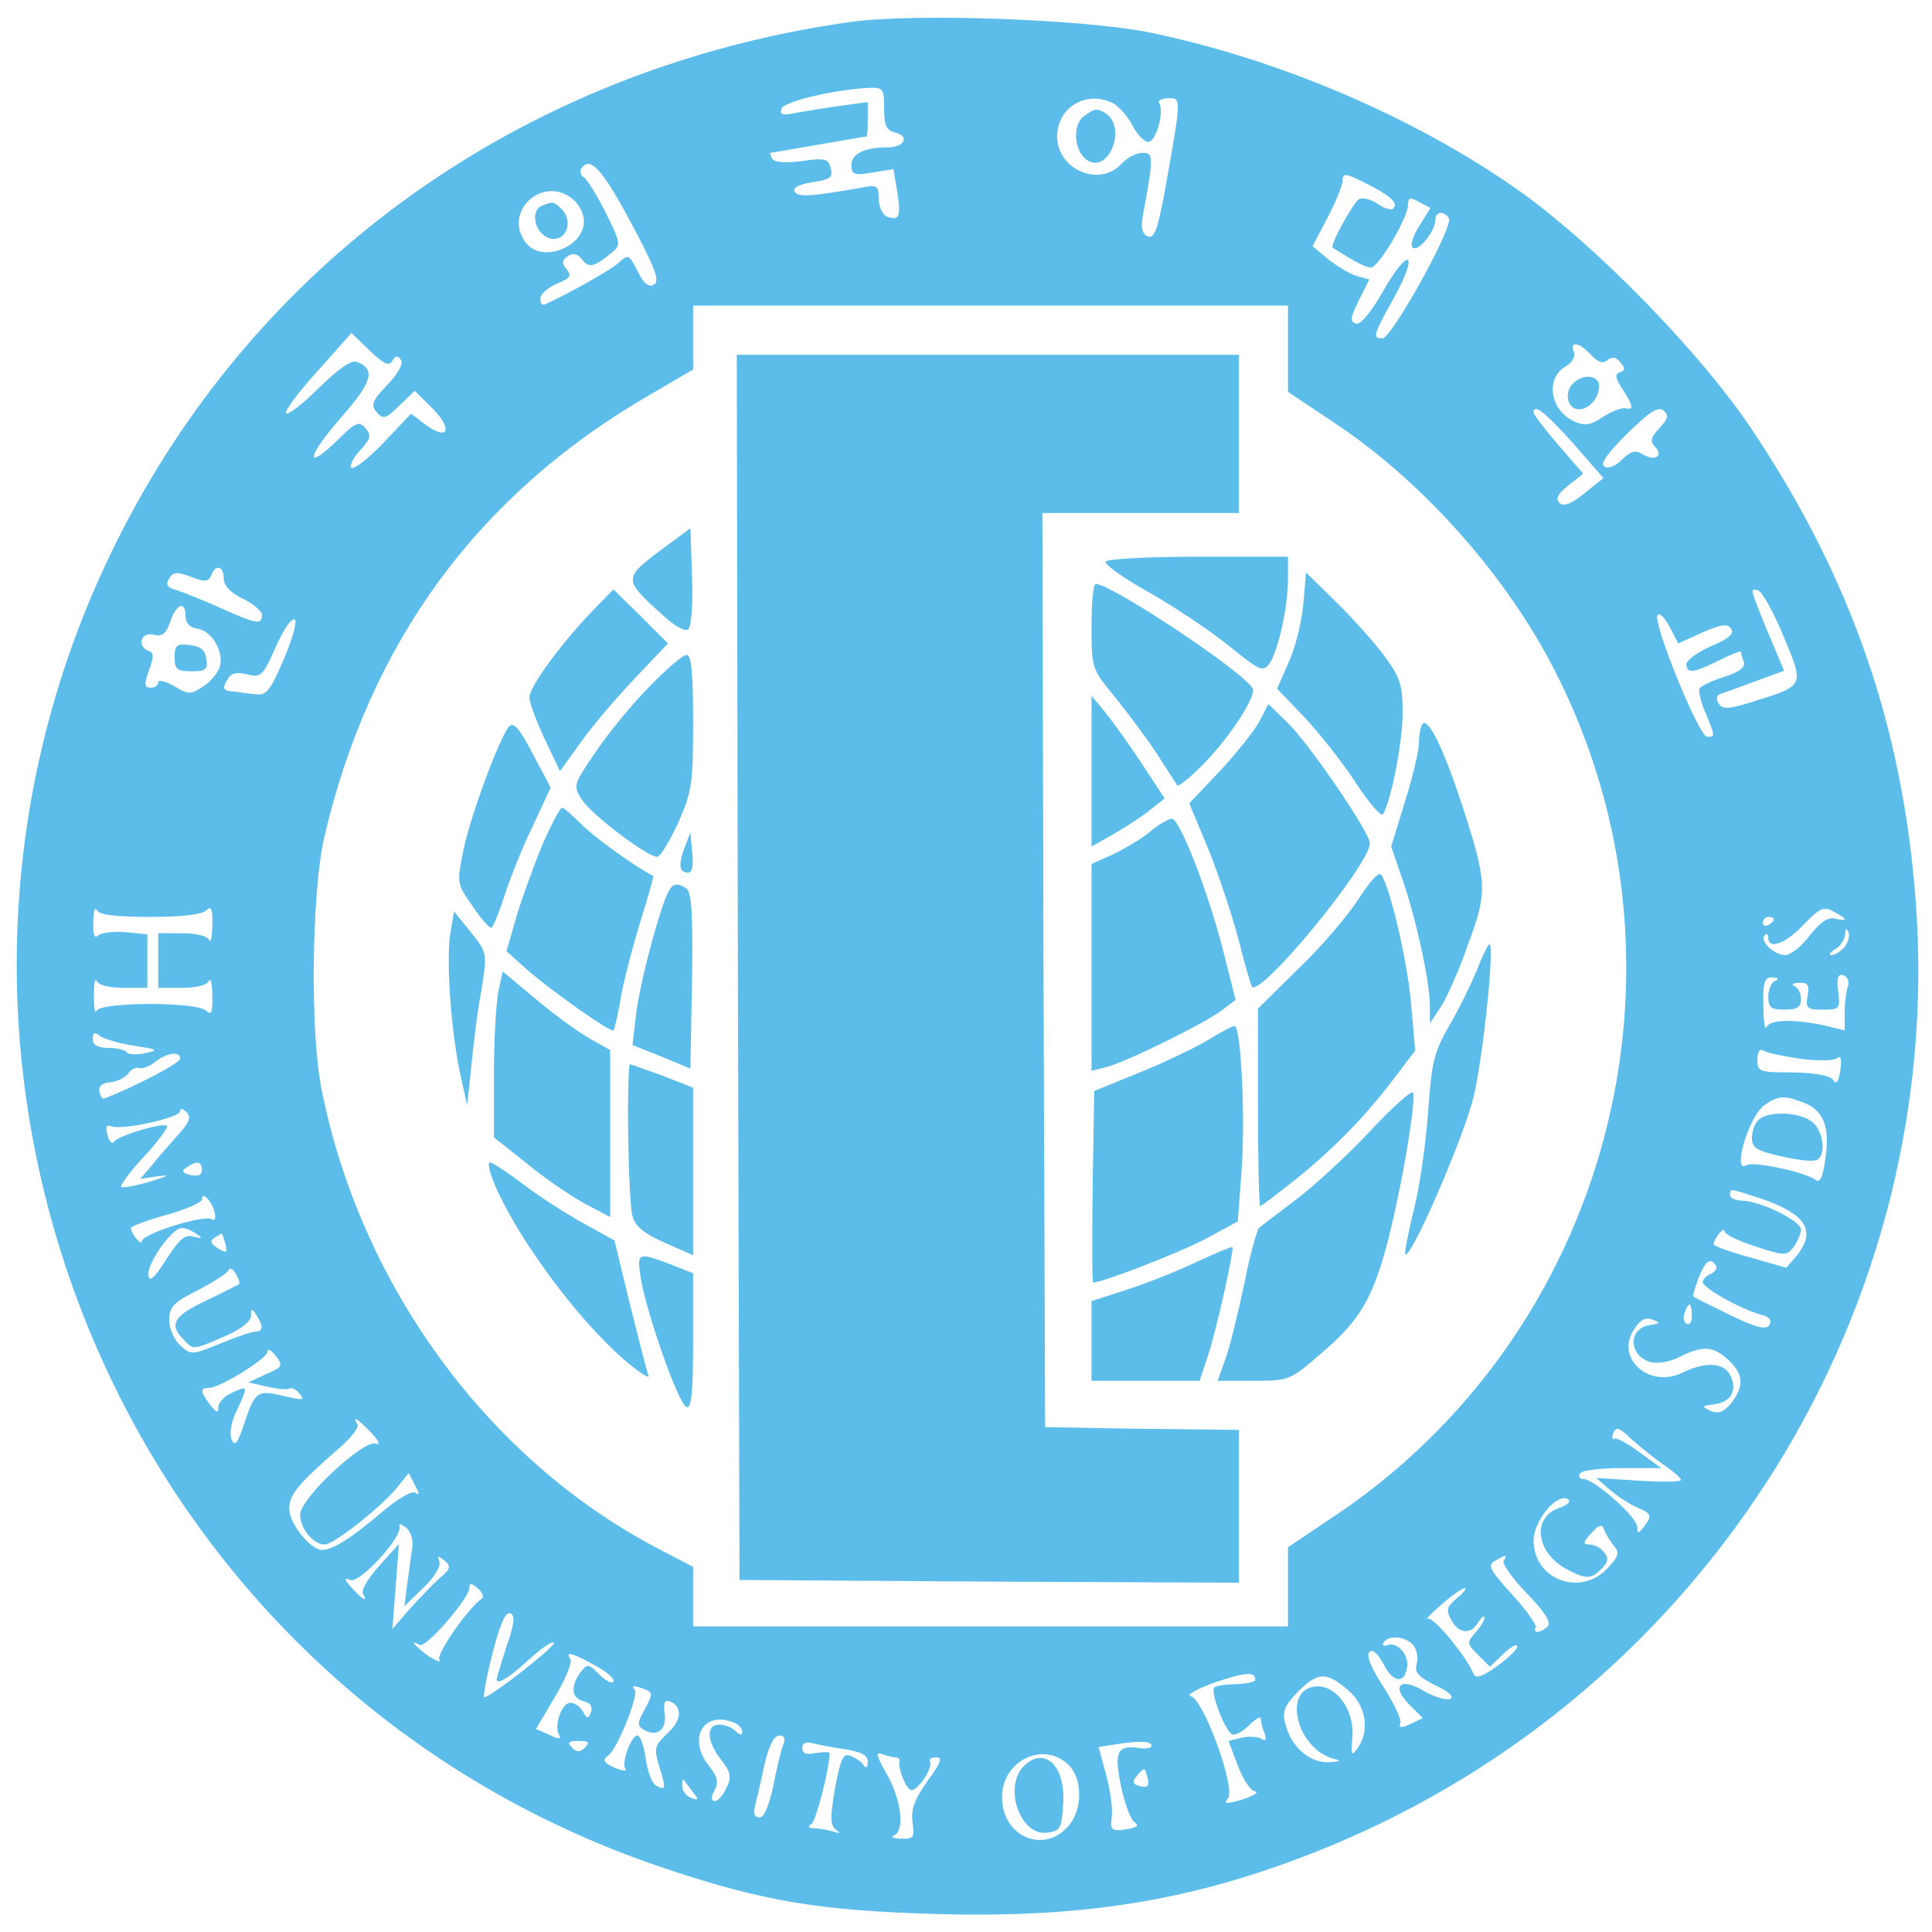 <?xml version="1.0" standalone="no"?>
<!DOCTYPE svg PUBLIC "-//W3C//DTD SVG 20010904//EN"
 "http://www.w3.org/TR/2001/REC-SVG-20010904/DTD/svg10.dtd">
<svg version="1.0" xmlns="http://www.w3.org/2000/svg"
 width="354pt" height="354pt" viewBox="0 0 354 354"
 preserveAspectRatio="xMidYMid meet">
<g transform="translate(0,354) scale(0.1,-0.1)"
fill="#5cbdea" stroke="none">
<path d="M1560 3500 c-537 -75 -996 -369 -1270 -815 -588 -957 -133 -2215 930
-2569 179 -60 283 -77 495 -83 281 -8 483 27 716 122 698 286 1136 990 1079
1736 -24 317 -118 589 -298 859 -93 141 -290 343 -432 443 -191 134 -441 240
-676 288 -123 24 -428 35 -544 19z m60 -159 c0 -31 4 -40 21 -44 26 -7 16 -27
-14 -27 -43 0 -67 -12 -67 -32 0 -18 5 -20 39 -14 l38 6 7 -41 c7 -46 4 -54
-19 -46 -8 4 -15 18 -15 33 0 24 -3 26 -32 20 -92 -16 -116 -18 -122 -7 -4 7
8 13 32 17 33 5 39 9 34 26 -4 17 -10 19 -52 13 -30 -4 -50 -3 -55 4 -3 6 -5
11 -3 11 2 0 41 7 88 15 47 8 86 15 88 15 1 0 2 14 2 31 l0 32 -51 -7 c-29 -4
-65 -10 -82 -13 -23 -5 -29 -3 -25 8 4 13 97 35 161 38 25 1 27 -2 27 -38z
m421 9 c10 -6 26 -24 34 -40 9 -17 22 -30 29 -30 14 0 30 55 20 71 -3 5 5 9
17 9 24 0 24 2 -7 -172 -13 -69 -19 -86 -31 -81 -10 4 -13 15 -9 37 20 110 20
116 -1 116 -11 0 -28 -9 -38 -20 -40 -44 -118 -11 -118 50 0 54 55 86 104 60z
m-886 -216 c45 -84 54 -108 44 -115 -10 -6 -18 0 -28 19 -19 37 -19 37 -38 20
-14 -13 -95 -58 -135 -76 -5 -2 -8 3 -8 11 0 8 14 20 30 27 25 10 28 15 18 27
-9 11 -9 16 3 24 9 6 18 4 26 -7 12 -16 23 -13 55 14 16 13 15 18 -12 72 -16
32 -34 61 -40 65 -6 3 -8 11 -5 16 16 24 38 0 90 -97z m1348 70 c44 -22 58
-35 51 -45 -3 -5 -16 -2 -29 7 -13 9 -29 13 -35 9 -11 -7 -54 -85 -48 -89 41
-26 60 -36 70 -36 14 0 68 91 68 115 0 13 4 14 20 5 l21 -11 -21 -34 c-12 -19
-17 -36 -11 -39 11 -7 41 31 41 51 0 16 16 17 25 3 9 -14 -105 -220 -122 -220
-19 0 -17 6 22 76 46 84 26 93 -21 10 -23 -40 -42 -62 -50 -59 -11 4 -9 13 6
43 l19 38 -22 6 c-12 3 -35 17 -52 30 l-30 25 28 53 c15 29 27 59 27 66 0 16
5 15 43 -4z m-1451 -31 c10 -9 18 -26 18 -38 0 -49 -79 -78 -107 -39 -43 58
35 126 89 77z m1308 -272 l0 -79 87 -58 c162 -108 316 -282 404 -457 275 -543
97 -1213 -412 -1549 l-79 -53 0 -72 0 -73 -545 0 -545 0 0 54 0 55 -67 35
c-310 163 -543 482 -614 841 -21 106 -18 360 5 460 83 358 282 629 594 810
l82 48 0 58 0 59 545 0 545 0 0 -79z m-1641 -22 c6 10 10 10 16 1 4 -7 -6 -25
-25 -45 -28 -29 -31 -37 -20 -50 12 -14 16 -13 42 12 l28 27 31 -31 c39 -38
31 -62 -10 -32 l-28 21 -51 -54 c-28 -29 -54 -49 -58 -45 -4 4 3 18 16 32 19
21 21 27 10 40 -12 14 -18 12 -51 -21 -62 -60 -57 -31 6 41 57 65 64 88 29
102 -10 4 -33 -12 -70 -48 -29 -29 -56 -50 -60 -46 -3 3 22 38 57 76 l63 71
33 -32 c26 -25 36 -30 42 -19z m2196 11 c13 -14 22 -17 30 -10 9 7 16 6 24 -4
9 -11 9 -15 -1 -18 -10 -4 -8 -11 5 -31 20 -31 21 -39 5 -35 -7 1 -26 -6 -41
-16 -23 -15 -32 -17 -53 -8 -45 21 -53 81 -13 102 10 6 16 17 13 25 -9 21 10
18 31 -5z m125 -135 c-15 -16 -17 -24 -8 -33 17 -17 1 -28 -21 -15 -15 9 -22
7 -39 -9 -11 -12 -25 -17 -32 -13 -9 5 5 24 41 60 41 40 57 51 67 43 10 -9 9
-15 -8 -33z m-157 -28 l55 -63 -35 -28 c-25 -20 -38 -25 -46 -17 -7 7 -3 16
17 32 l27 21 -46 53 c-25 29 -45 56 -45 59 0 18 23 -1 73 -57z m-2473 -247 c0
-13 12 -26 35 -37 19 -9 35 -23 35 -30 0 -18 -9 -17 -76 13 -33 15 -69 29 -81
33 -17 4 -20 10 -13 21 7 12 15 13 40 3 26 -10 32 -9 37 3 8 21 23 17 23 -6z
m2858 -106 c38 -91 39 -90 -54 -119 -47 -15 -58 -15 -65 -4 -5 9 -4 15 4 18 7
2 35 12 64 23 l52 19 -30 71 c-33 81 -33 81 -17 76 7 -3 28 -40 46 -84z
m-2928 37 c0 -13 8 -21 22 -23 26 -4 48 -41 41 -69 -3 -11 -17 -28 -31 -37
-23 -15 -27 -15 -53 1 -16 9 -29 12 -29 7 0 -6 -6 -10 -14 -10 -12 0 -12 6 -3
32 9 24 9 32 0 35 -23 8 -15 36 8 30 16 -4 23 1 31 24 11 33 28 39 28 10z
m2779 -30 c35 15 46 17 53 7 6 -9 -5 -19 -37 -32 -25 -11 -45 -26 -45 -33 0
-18 14 -16 60 7 22 11 40 18 40 16 0 -2 2 -11 5 -18 4 -10 -7 -19 -35 -28 -23
-7 -43 -17 -46 -21 -2 -5 2 -25 11 -45 18 -44 18 -44 3 -44 -15 0 -100 209
-91 223 3 5 13 -4 22 -21 l16 -31 44 20z m-2599 -49 c-25 -58 -32 -67 -52 -64
-13 1 -31 4 -40 5 -20 1 -22 6 -9 25 5 9 17 11 35 6 24 -6 28 -2 51 50 14 32
29 54 35 51 5 -3 -4 -35 -20 -73z m-246 -472 c58 0 96 4 104 12 9 9 12 3 11
-27 0 -22 -3 -34 -6 -27 -3 7 -23 12 -49 12 l-44 0 0 -50 0 -50 44 0 c26 0 46
5 49 13 3 6 6 -6 6 -27 1 -31 -2 -37 -11 -28 -17 17 -195 16 -201 0 -3 -7 -5
5 -5 27 0 22 2 34 5 28 3 -8 23 -13 49 -13 l44 0 0 49 0 49 -40 4 c-22 2 -45
-1 -50 -6 -7 -7 -10 2 -9 25 0 18 3 28 6 22 3 -9 32 -13 97 -13z m3106 -4 c0
-2 -8 -2 -18 1 -13 3 -27 -7 -46 -31 -15 -20 -35 -36 -45 -36 -21 0 -48 27
-37 37 3 3 6 1 6 -5 0 -23 32 -11 65 24 29 30 37 34 54 24 12 -6 21 -12 21
-14z m-130 0 c0 -3 -4 -8 -10 -11 -5 -3 -10 -1 -10 4 0 6 5 11 10 11 6 0 10
-2 10 -4z m130 -51 c-7 -8 -18 -15 -24 -15 -6 0 -3 5 7 11 9 5 17 18 18 27 0
11 2 12 6 4 3 -7 -1 -19 -7 -27z m6 -72 c-3 -8 -6 -30 -6 -48 l0 -33 -37 9
c-55 12 -101 11 -106 -3 -3 -7 -6 11 -6 40 -1 43 2 52 17 51 10 0 12 -3 5 -6
-7 -2 -13 -16 -13 -29 0 -20 5 -24 30 -24 23 0 30 5 30 19 0 11 -6 22 -12 24
-7 3 -3 6 8 6 17 1 20 -4 16 -24 -4 -22 -1 -25 28 -25 31 0 32 2 28 34 -3 25
0 32 10 29 7 -3 11 -12 8 -20z m-3141 -109 c45 -7 47 -8 20 -14 -16 -3 -31 -2
-33 2 -2 4 -17 8 -33 8 -20 0 -29 5 -29 16 0 12 3 14 13 6 6 -5 35 -14 62 -18z
m3053 -24 c31 -4 62 -4 68 1 7 6 9 -1 6 -22 -3 -21 -7 -27 -13 -18 -5 8 -31
13 -73 14 -62 0 -66 1 -66 23 0 14 4 21 11 17 5 -4 36 -10 67 -15z m-2968 0
c0 -8 -88 -54 -140 -73 -3 -1 -6 5 -8 13 -2 10 6 16 20 17 12 1 27 8 33 16 5
8 15 12 20 10 6 -2 20 3 30 12 23 17 45 19 45 5z m2974 -80 c37 -14 49 -44 41
-101 -5 -36 -10 -47 -18 -41 -18 14 -115 35 -127 27 -27 -17 4 90 33 110 25
18 37 18 71 5z m-2980 -62 c-16 -18 -38 -43 -48 -56 l-19 -22 34 5 c22 3 17 0
-16 -10 -27 -8 -51 -12 -53 -10 -3 2 16 28 42 56 26 28 45 54 42 56 -7 7 -90
-18 -97 -29 -3 -5 -9 0 -12 12 -4 16 -2 20 8 16 20 -7 125 16 125 28 0 6 5 5
12 -2 9 -9 5 -19 -18 -44z m46 -62 c0 -9 -7 -12 -21 -9 -16 4 -17 8 -7 14 19
13 28 11 28 -5z m2856 -52 c83 -28 103 -59 66 -105 l-19 -22 -66 19 c-37 10
-67 21 -67 24 0 11 20 34 20 24 0 -6 26 -18 57 -28 55 -18 57 -17 70 0 7 10
13 24 13 31 0 16 -74 52 -107 53 -13 0 -23 5 -23 10 0 13 -2 13 56 -6z m-2833
-24 c3 -12 1 -18 -5 -14 -14 9 -128 -27 -128 -40 0 -10 -20 13 -20 24 0 3 29
14 65 24 36 10 65 23 65 28 0 16 17 -1 23 -22z m-33 -41 c12 -8 11 -9 -5 -5
-16 5 -26 -4 -50 -41 -22 -35 -31 -43 -33 -30 -4 20 43 87 61 87 7 0 19 -5 27
-11z m53 -18 c4 -17 2 -18 -14 -8 -13 8 -15 13 -6 19 7 4 13 8 13 8 1 0 4 -9
7 -19z m2731 -40 c3 -5 -1 -11 -9 -15 -8 -3 -15 -10 -15 -15 0 -11 70 -50 107
-60 15 -4 20 -10 15 -19 -6 -9 -24 -5 -73 19 -35 17 -65 32 -66 33 -2 1 3 17
9 34 13 32 22 39 32 23z m-2706 -34 c-1 -1 -29 -15 -60 -30 -60 -28 -69 -44
-42 -71 19 -20 16 -20 75 5 30 13 49 28 49 38 0 14 2 14 10 1 13 -20 12 -30
-2 -30 -7 0 -36 -10 -65 -22 -51 -21 -53 -21 -73 -3 -11 10 -20 31 -20 46 0
24 8 33 53 55 28 15 54 31 56 37 2 5 8 2 13 -7 6 -10 8 -18 6 -19z m2662 -58
c0 -11 -4 -18 -10 -14 -5 3 -7 12 -3 20 7 21 13 19 13 -6z m-77 -17 c-41 -6
-39 -57 2 -68 13 -3 37 1 53 10 42 21 61 20 89 -6 28 -26 29 -48 5 -79 -14
-17 -24 -20 -38 -14 -17 8 -16 9 8 12 31 5 42 26 28 54 -13 23 -46 24 -87 4
-61 -30 -124 26 -89 79 11 18 21 23 34 18 15 -6 14 -7 -5 -10z m-2536 -90
l-32 -15 35 -8 c19 -4 37 -6 41 -3 4 2 12 -2 18 -10 10 -12 6 -12 -29 -4 -48
12 -53 9 -73 -52 -12 -36 -17 -41 -23 -27 -4 11 0 33 10 53 21 45 21 46 -9 32
-14 -6 -25 -18 -25 -27 0 -11 -3 -10 -15 5 -18 24 -19 31 -2 31 20 0 107 54
107 66 0 7 7 3 15 -7 14 -18 13 -21 -18 -34z m194 -108 c13 -14 17 -23 8 -19
-22 8 -139 -100 -139 -130 0 -26 24 -55 45 -55 17 0 105 70 133 105 l21 26 11
-22 c9 -16 9 -20 1 -14 -7 4 -35 -13 -64 -38 -54 -46 -88 -67 -107 -67 -21 0
-60 49 -60 75 0 26 14 44 93 113 21 18 35 37 32 42 -11 18 1 10 26 -16z m2366
-57 c18 -12 33 -25 33 -29 0 -3 -35 -4 -77 -1 l-78 5 25 -22 c14 -12 37 -27
52 -33 24 -11 25 -14 12 -32 -12 -16 -14 -16 -14 -3 0 18 -79 88 -99 88 -7 0
-9 5 -6 10 3 6 38 10 77 10 l72 0 -40 29 c-21 16 -42 27 -46 25 -4 -3 -5 2 -2
10 5 12 11 11 32 -10 15 -13 42 -35 59 -47z m-190 -80 c-51 -17 -43 -83 15
-113 35 -18 43 -18 63 2 12 12 13 19 4 30 -6 8 -18 14 -27 14 -12 0 -12 4 4
21 13 15 20 17 23 7 2 -7 10 -20 17 -29 12 -14 11 -19 -10 -42 -50 -54 -136
-21 -136 50 0 37 43 88 63 76 6 -4 -1 -11 -16 -16z m-2102 -75 c-2 -15 -6 -45
-9 -66 l-5 -39 35 34 c20 19 32 39 29 48 -4 11 -3 11 9 2 13 -11 12 -16 -10
-34 -13 -12 -38 -38 -55 -57 l-30 -35 6 78 6 78 -36 -40 c-20 -22 -34 -45 -30
-51 10 -17 -1 -11 -20 10 -15 17 -16 20 -3 15 17 -7 95 78 90 98 -2 6 3 5 12
-2 9 -8 14 -23 11 -39z m2000 -22 c-3 -5 16 -32 43 -60 32 -33 45 -53 38 -60
-12 -12 -29 -14 -22 -2 2 4 -17 32 -43 60 -41 45 -46 54 -32 62 21 12 24 12
16 0z m-1872 -69 c-26 -18 -84 -102 -78 -112 4 -6 -4 -3 -19 6 -23 16 -39 34
-17 21 11 -7 91 86 91 104 0 10 3 10 15 0 9 -7 12 -16 8 -19z m1787 1 c-19
-16 -21 -22 -11 -40 14 -26 36 -28 50 -4 6 9 11 13 11 8 0 -5 -8 -18 -17 -28
-16 -18 -15 -20 5 -40 l22 -22 25 24 c14 13 25 19 25 13 0 -5 -17 -22 -37 -36
-28 -20 -39 -23 -43 -14 -13 32 -74 106 -84 101 -6 -3 5 8 24 25 19 17 39 31
44 31 4 0 -2 -8 -14 -18z m-1742 -89 c-10 -31 -18 -58 -18 -60 0 -11 22 2 59
36 23 21 43 35 46 31 4 -6 -116 -100 -128 -100 -2 0 4 36 15 79 14 54 24 78
33 75 9 -4 8 -18 -7 -61z m1662 2 c6 -8 9 -23 6 -33 -5 -16 2 -24 34 -40 26
-12 35 -22 27 -25 -8 -3 -29 4 -47 14 -44 27 -62 10 -28 -24 l25 -25 -23 -11
c-17 -8 -22 -7 -18 2 2 7 -12 36 -31 66 -23 35 -32 58 -26 64 6 6 15 -2 26
-22 17 -34 38 -37 43 -7 5 22 -17 48 -35 42 -8 -3 -11 -1 -8 4 9 15 41 12 55
-5z m-1499 -37 c21 -11 36 -25 33 -29 -2 -5 -14 1 -26 13 -20 20 -22 20 -35 3
-18 -26 -16 -46 6 -52 13 -3 17 -10 14 -20 -5 -13 -7 -13 -15 1 -5 9 -15 16
-23 16 -16 0 -31 -43 -20 -60 4 -7 -2 -7 -18 1 l-25 11 35 59 c19 32 32 63 28
69 -10 15 3 12 46 -12z m1209 -26 c0 -4 -16 -7 -35 -8 -19 0 -37 -3 -40 -6 -8
-8 20 -81 33 -86 6 -2 20 6 31 17 12 12 21 17 21 12 0 -5 3 -17 7 -27 4 -12 3
-15 -6 -10 -7 4 -23 5 -36 2 l-24 -6 17 -45 c9 -24 23 -46 31 -47 9 -2 -1 -8
-22 -15 -31 -9 -36 -9 -27 2 15 18 -45 182 -68 187 -9 2 10 13 43 25 57 19 75
21 75 5z m169 -18 c34 -28 42 -75 18 -108 -11 -15 -12 -12 -9 21 4 47 -27 93
-63 93 -67 0 -41 -115 30 -133 14 -3 10 -5 -11 -6 -35 -1 -69 29 -79 71 -6 22
-1 33 23 58 37 37 52 37 91 4z m-1286 0 c13 -5 13 -9 -1 -35 -14 -25 -15 -31
-3 -38 24 -15 43 -1 39 29 -3 19 0 26 8 23 25 -9 24 -34 -3 -59 -24 -23 -25
-27 -15 -61 13 -41 12 -45 -7 -34 -7 5 -15 27 -18 50 -3 22 -10 41 -15 41 -11
0 -30 -49 -22 -61 3 -5 -6 -4 -20 2 -21 10 -23 14 -11 23 17 13 56 111 48 120
-8 8 1 8 20 0z m161 -60 c9 -3 16 -11 16 -17 0 -7 -4 -7 -12 1 -7 7 -20 12
-30 12 -25 0 -23 -31 3 -64 18 -23 20 -32 10 -52 -6 -13 -15 -24 -21 -24 -7 0
-8 6 -1 19 8 14 6 25 -9 44 -41 51 -12 103 44 81z m91 -41 c-4 -10 -12 -44
-18 -75 -8 -37 -17 -58 -25 -58 -10 0 -12 7 -8 23 3 12 11 46 17 75 8 33 17
52 27 52 9 0 12 -6 7 -17z m-363 -5 c-9 -9 -15 -9 -24 0 -9 9 -7 12 12 12 19
0 21 -3 12 -12z m476 -3 c30 -5 42 -11 42 -23 0 -11 -3 -13 -8 -6 -4 6 -14 13
-24 17 -13 5 -18 -6 -28 -60 -9 -53 -9 -68 2 -76 9 -6 8 -7 -5 -3 -10 3 -26 6
-35 6 -11 0 -13 3 -5 8 8 5 33 101 33 130 0 2 -11 2 -25 0 -17 -4 -25 -1 -25
9 0 9 7 12 18 9 9 -2 36 -8 60 -11z m562 6 c0 -4 -10 -6 -22 -4 -41 6 -47 -6
-34 -70 7 -32 18 -62 25 -66 9 -6 4 -10 -16 -13 -26 -4 -29 -1 -26 22 2 14 -2
48 -10 77 l-14 52 26 4 c49 8 71 7 71 -2z m-469 -21 c5 0 8 -3 7 -7 -3 -14 13
-53 22 -53 13 0 40 42 34 52 -3 4 2 8 11 8 13 0 9 -10 -16 -44 -24 -34 -30
-52 -27 -75 4 -28 2 -31 -21 -30 -14 0 -20 3 -13 6 20 8 14 65 -13 112 -19 33
-21 42 -9 37 9 -3 20 -6 25 -6z m317 -14 c25 -24 26 -79 2 -109 -44 -56 -124
-24 -124 50 0 67 76 104 122 59z m145 -25 c3 -14 0 -17 -14 -14 -14 4 -15 8
-6 19 15 17 14 17 20 -5z m-834 -24 c12 -15 12 -17 -3 -11 -9 3 -16 13 -16 22
0 8 1 13 3 11 1 -2 9 -12 16 -22z"/>
<path d="M1986 3327 c-22 -16 -18 -66 7 -81 39 -24 72 61 33 86 -15 10 -20 10
-40 -5z"/>
<path d="M993 3163 c-18 -7 -16 -38 2 -53 32 -26 63 18 33 48 -13 13 -16 13
-35 5z"/>
<path d="M1352 1768 l3 -1123 458 -3 457 -2 0 140 0 140 -177 2 -178 3 -3 838
-2 837 180 0 180 0 0 145 0 145 -460 0 -460 0 2 -1122z"/>
<path d="M1208 2530 c-65 -49 -65 -53 3 -114 25 -24 45 -34 50 -29 6 6 9 49 7
97 l-3 88 -57 -42z"/>
<path d="M2026 2511 c-3 -5 32 -30 77 -55 46 -26 112 -70 147 -98 58 -47 64
-50 76 -34 16 23 34 104 34 156 l0 40 -164 0 c-91 0 -167 -4 -170 -9z"/>
<path d="M2388 2432 c-3 -33 -15 -80 -27 -106 l-21 -48 50 -52 c27 -29 70 -83
94 -120 24 -37 47 -63 50 -58 15 25 36 132 36 185 0 52 -4 65 -34 106 -19 25
-59 70 -89 99 l-54 53 -5 -59z"/>
<path d="M2000 2392 c0 -76 1 -78 41 -127 23 -28 58 -75 78 -105 19 -30 37
-57 38 -59 2 -3 22 13 44 35 49 48 103 130 94 143 -19 32 -259 191 -287 191
-5 0 -8 -35 -8 -78z"/>
<path d="M1083 2418 c-58 -61 -113 -137 -113 -156 0 -9 13 -44 28 -76 l28 -59
39 54 c21 30 66 82 99 117 l60 63 -50 50 -50 49 -41 -42z"/>
<path d="M1190 2282 c-31 -31 -75 -85 -98 -119 -42 -61 -42 -63 -26 -88 18
-28 120 -105 138 -105 6 0 23 29 39 63 25 57 27 72 27 185 0 88 -3 122 -12
122 -7 0 -37 -26 -68 -58z"/>
<path d="M2000 2127 l0 -138 39 22 c21 12 51 31 67 44 l28 22 -42 64 c-23 35
-54 78 -67 94 l-25 30 0 -138z"/>
<path d="M2307 2217 c-10 -18 -43 -59 -73 -91 l-55 -58 36 -86 c19 -48 44
-123 55 -166 11 -44 22 -81 24 -84 18 -17 216 224 216 263 0 20 -113 185 -152
222 l-34 33 -17 -33z"/>
<path d="M932 2208 c-18 -23 -70 -163 -83 -226 -12 -60 -12 -61 16 -101 15
-23 31 -41 35 -41 3 0 14 26 24 58 10 31 33 89 52 128 l33 71 -33 62 c-25 48
-35 59 -44 49z"/>
<path d="M2607 2214 c-4 -4 -7 -20 -7 -35 0 -15 -12 -64 -26 -109 l-25 -81 21
-61 c25 -73 50 -187 50 -231 l0 -32 20 30 c11 17 34 68 50 115 36 96 35 113
-11 255 -33 100 -61 159 -72 149z"/>
<path d="M992 1988 c-16 -40 -38 -100 -47 -132 l-17 -59 38 -34 c46 -40 154
-116 158 -111 2 1 9 32 15 68 7 36 24 99 37 140 13 41 22 75 21 75 -32 16
-110 72 -132 95 -16 16 -32 30 -35 30 -4 0 -21 -33 -38 -72z"/>
<path d="M2106 2015 c-16 -13 -47 -31 -68 -41 l-38 -17 0 -190 0 -189 28 7
c35 9 180 80 211 104 l25 19 -21 83 c-27 109 -81 249 -96 249 -7 -1 -25 -11
-41 -25z"/>
<path d="M1253 1983 c-8 -22 -8 -35 -2 -39 16 -9 21 1 17 38 l-3 33 -12 -32z"/>
<path d="M2490 1894 c-19 -30 -68 -88 -110 -128 l-75 -74 0 -181 c0 -99 2
-181 4 -181 2 0 31 22 65 49 72 58 129 117 181 186 l38 50 -7 80 c-5 72 -36
209 -54 241 -5 8 -19 -7 -42 -42z"/>
<path d="M1219 1893 c-20 -53 -48 -163 -54 -215 l-6 -53 53 -21 53 -22 3 161
c2 122 -1 162 -10 169 -21 13 -28 9 -39 -19z"/>
<path d="M825 1829 c-8 -49 2 -185 19 -260 l12 -54 8 75 c4 41 11 99 17 129
12 75 13 74 -20 115 l-29 36 -7 -41z"/>
<path d="M2706 1762 c-11 -26 -33 -72 -51 -102 -28 -49 -32 -68 -38 -155 -4
-55 -15 -136 -26 -180 -11 -44 -18 -82 -16 -83 10 -10 107 214 125 288 18 76
39 280 29 280 -2 0 -13 -21 -23 -48z"/>
<path d="M913 1722 c-4 -20 -8 -89 -8 -151 l0 -115 58 -46 c31 -26 79 -59 106
-74 l49 -26 0 153 0 153 -39 22 c-21 12 -65 44 -98 72 l-60 50 -8 -38z"/>
<path d="M2211 1633 c-24 -14 -80 -41 -125 -59 l-81 -33 -3 -176 c-1 -96 -1
-175 1 -175 17 0 159 55 206 80 l59 32 7 94 c7 95 -1 264 -13 264 -4 0 -27
-12 -51 -27z"/>
<path d="M1151 1463 c1 -71 4 -139 8 -152 5 -18 22 -32 59 -48 l52 -23 0 154
0 153 -56 22 c-31 11 -58 21 -60 21 -2 0 -4 -57 -3 -127z"/>
<path d="M2511 1468 c-41 -44 -102 -100 -135 -125 -34 -26 -65 -49 -69 -53 -4
-4 -17 -50 -27 -102 -11 -52 -26 -114 -34 -136 l-15 -42 66 0 c64 0 67 1 120
47 75 63 98 102 127 213 25 99 51 252 45 268 -2 5 -37 -26 -78 -70z"/>
<path d="M905 1373 c40 -97 150 -247 237 -323 28 -24 49 -38 46 -30 -3 8 -18
67 -34 131 l-28 116 -56 31 c-31 17 -81 49 -110 71 -30 23 -58 41 -62 41 -5 0
-1 -17 7 -37z"/>
<path d="M2195 1229 c-33 -16 -90 -39 -127 -51 l-68 -22 0 -73 0 -73 99 0 99
0 16 48 c16 50 48 193 44 197 -2 1 -30 -11 -63 -26z"/>
<path d="M1174 1198 c11 -65 69 -231 84 -236 9 -3 12 26 12 121 l0 124 -43 17
c-59 22 -60 21 -53 -26z"/>
<path d="M2880 2835 c-14 -17 -7 -45 13 -45 19 0 37 21 37 42 0 22 -32 24 -50
3z"/>
<path d="M320 2336 c0 -22 4 -26 31 -26 26 0 30 3 27 23 -2 16 -11 23 -30 25
-24 3 -28 0 -28 -22z"/>
<path d="M3222 1488 c-7 -7 -12 -22 -12 -33 0 -18 9 -24 55 -34 30 -7 59 -10
65 -6 16 10 11 51 -8 68 -22 20 -83 22 -100 5z"/>
<path d="M1876 304 c-38 -38 -7 -128 42 -122 25 3 27 7 30 52 5 70 -34 108
-72 70z"/>
</g>
</svg>
